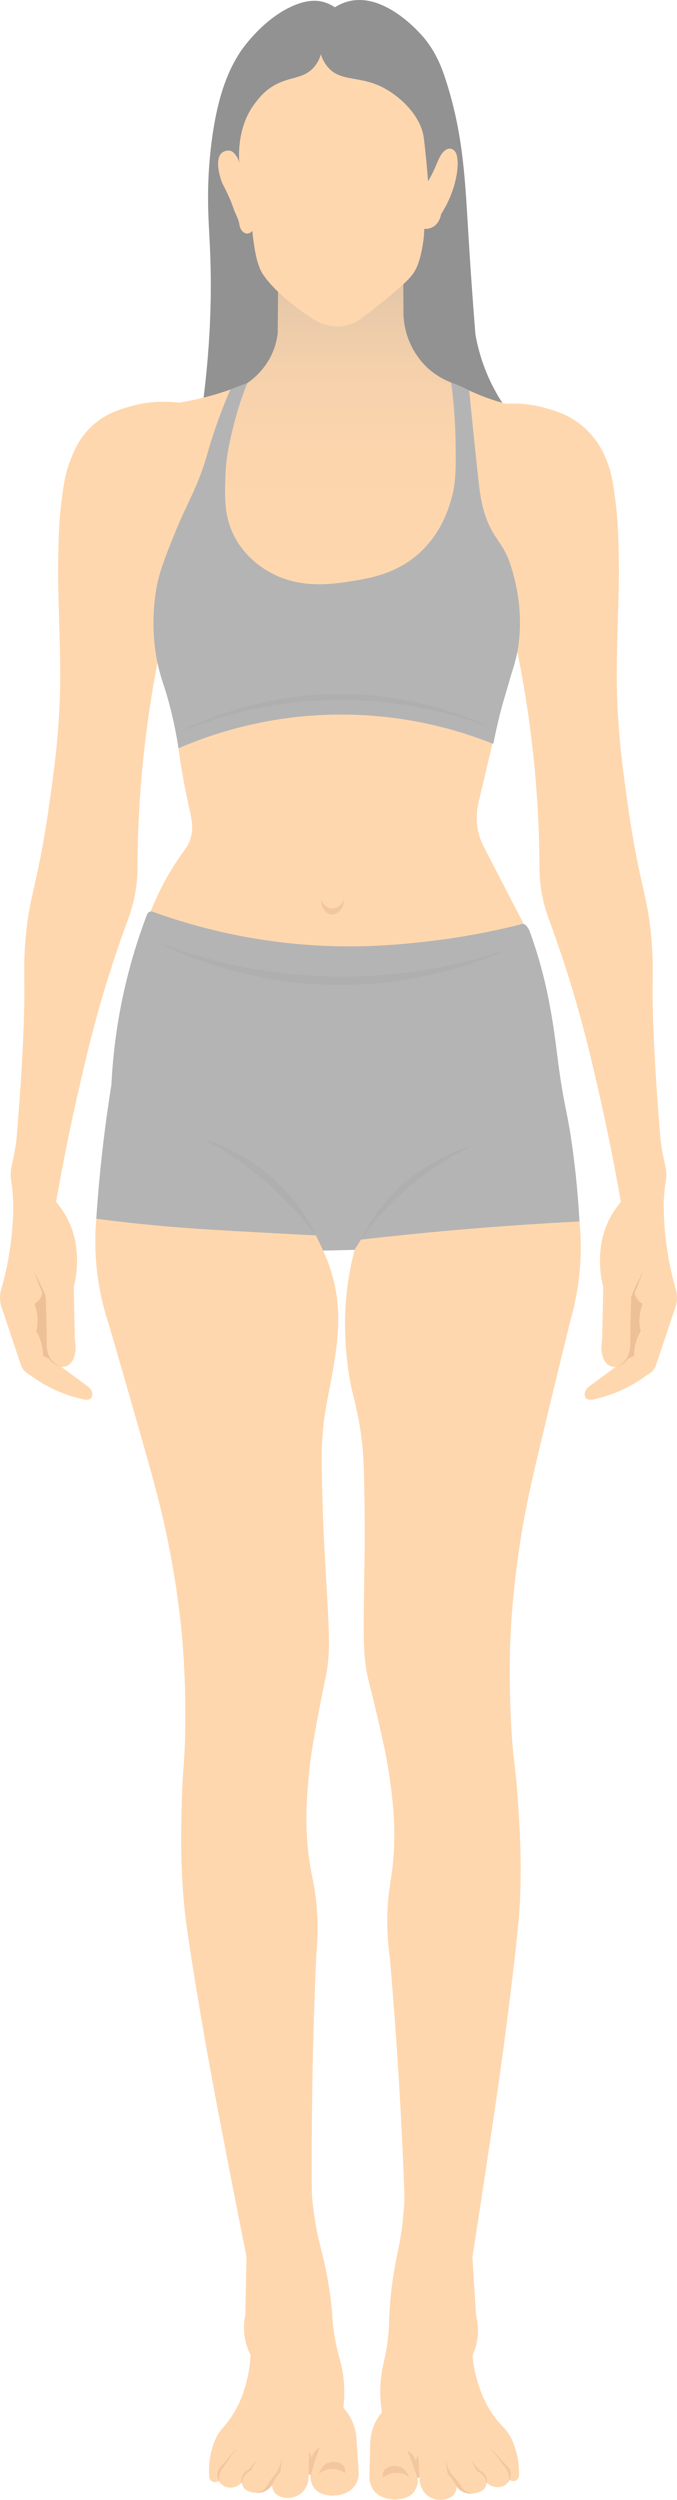 <?xml version="1.0" encoding="UTF-8"?>
<svg id="Layer_2" data-name="Layer 2" xmlns="http://www.w3.org/2000/svg" xmlns:xlink="http://www.w3.org/1999/xlink" viewBox="0 0 940 3470.74">
  <defs>
    <style>
      .cls-1 {
        fill: #b4b4b4;
      }

      .cls-2 {
        fill: #ffd7ae;
      }

      .cls-3 {
        fill: #929292;
      }

      .cls-4 {
        fill: #f2c7a0;
      }

      .cls-5 {
        fill: #a5a4a4;
        opacity: .31;
      }

      .cls-6 {
        fill: #edc098;
      }

      .cls-7 {
        fill: url(#linear-gradient);
      }
    </style>
    <linearGradient id="linear-gradient" x1="473.9" y1="829.85" x2="473.9" y2="374.08" gradientUnits="userSpaceOnUse">
      <stop offset="0" stop-color="#ffd7ae"/>
      <stop offset=".45" stop-color="#fcd5ad"/>
      <stop offset=".71" stop-color="#f4d0ab"/>
      <stop offset=".92" stop-color="#e6c8a9"/>
      <stop offset="1" stop-color="#dfc4a8"/>
    </linearGradient>
  </defs>
  <g id="Layer_1-2" data-name="Layer 1">
    <g>
      <path class="cls-3" d="m280.93,565.52c12.9-95.12,12.96-170.85,10.52-223-1.71-36.54-5.34-76.29,1.05-134.64,8.39-76.58,26.13-112.77,41.02-135.69,0,0,27.18-41.82,68.9-62.06,23.72-11.51,38.4-9.35,44.7-7.89,7.96,1.85,14.02,5.28,17.88,7.89,4.03-2.59,10.68-6.28,19.46-8.41,52.45-12.73,103.08,49.28,105.71,52.59,15.96,20.06,23.46,39.75,29.98,60.48,23.37,74.36,25.64,135.18,30.5,215.37,1.87,30.82,4.89,77.07,9.47,134.11,2.88,16.32,7.95,35.99,17.1,57.18,18.11,41.93,43.82,70.44,61.79,87.19-83.75,10.39-192.97,14.15-317.14-7.89-52-9.23-99.12-21.65-140.95-35.24Z"/>
      <path class="cls-2" d="m651.45,542.12c7.07,3.31,14.83,6.62,23.27,9.73,9.78,3.61,19.05,6.44,27.61,8.68,12.34-.74,31.4-.51,53.51,5.52,14.23,3.88,35.94,9.81,56.27,28.4,20.22,18.49,28.36,39.69,31.29,47.6,6,16.18,8.02,29.01,11.31,54.96,2.18,17.26,3.06,31.64,3.68,47.86,1.64,42.81.66,75.79.53,80.47-1.97,66.78-2.95,100.17-2.37,129.64,1.26,63.14,8.26,113.08,13.41,149.89,3.85,27.48,8.12,58,16.57,98.61,7.37,35.47,11.96,49.93,15.78,79.68,4.76,37.07,4.12,64.96,3.94,77.31-.55,39.32,1.12,105.54,11.04,223.26.58,4.29,1.57,11.05,3.16,19.33,2.88,15.06,4.47,18.13,4.73,26.43.25,7.87-1.04,9.65-2.37,22.09-.85,8.01-1.36,16.98-1.18,26.82.32,19.59,2.02,42.07,6.31,66.66,2.83,16.24,6.4,31.14,10.26,44.57.69,2.28,1.28,4.92,1.58,7.89.91,9.04-1.34,16.46-3.16,20.91-8.69,25.91-17.37,51.82-26.06,77.73-.59,1.51-1.5,3.38-2.93,5.3-2.77,3.7-6.08,5.71-8.09,6.71-7.91,5.98-17.68,12.43-29.39,18.34-17.74,8.97-34.2,13.82-47.14,16.57-.31.06-6.73,1.32-9.66-2.17-3-3.56-1.87-11.48,5.13-16.37,12.07-8.94,24.15-17.88,36.22-26.82-3.71.17-6.38-.66-8.22-1.58-9.26-4.61-13.56-19.19-10.45-36.29.53-24.28,1.05-48.56,1.58-72.84-4.99-19.59-5.06-36.14-4.21-47.33.46-6.03,1.33-16.65,5.52-29.72,5.97-18.6,15.51-32.32,23.14-41.29-9.98-57.44-20.24-106.44-28.93-144.89-12.03-53.25-25.44-111.89-49.96-186.97-8.41-25.73-16.06-47.08-21.69-62.32-2.45-6.67-4.76-14.05-6.71-22.09-4.52-18.62-5.81-35.47-5.74-49.3-.27-59.81-4.07-126.88-13.98-199.6-6.75-49.49-15.49-95.48-25.24-137.66-13.26-33.76-22.73-62.53-29.19-83.62-18.14-59.28-32.49-107.34-33.66-169.35-.56-29.8,2.07-54.35,4.47-70.74Z"/>
      <path class="cls-6" d="m854.72,1897.71c4.27-1.38,8.25-3.61,11.34-6.74,3.09-3.11,5.35-6.93,6.85-11,1.45-4.1,2.19-8.46,2.27-12.8-.06-4.33.02-8.94.02-13.4.17-17.97.52-35.95,1.24-53.91v-.3s.1-.2.1-.2c2.64-5.89,5.18-11.82,7.98-17.63,2.85-5.79,5.62-11.61,8.58-17.34-2.2,6.07-4.61,12.04-6.92,18.05-2.48,5.94-4.7,11.98-7.01,17.98l.1-.51c.05,17.96-.26,35.9-.75,53.85l-.43,13.54c-.34,4.63-1.36,9.19-3.14,13.47-1.81,4.25-4.46,8.23-8.03,11.17-3.52,2.98-7.8,4.95-12.22,5.77Z"/>
      <path class="cls-6" d="m881.02,1792.19c.21,3.63,1.21,7.15,3.07,10.14,1.87,2.96,4.34,5.51,7.32,7.21l.83.47-.36.99c-2.15,5.87-3.5,11.99-3.9,18.17-.47,6.18.08,12.4,1.43,18.44l.15.68-.33.58c-1.43,2.48-2.69,5.06-3.8,7.7-1.12,2.64-1.97,5.39-2.76,8.15-1.56,5.55-2.19,11.35-2.26,17.17v.49s-.37.17-.37.17c-3.18,1.47-6.34,2.99-9.57,4.37,2.93-1.94,5.92-3.75,8.9-5.61l-.37.66c-.66-5.93-.25-11.98.88-17.9,1.23-5.9,3.34-11.65,6.33-16.91l-.18,1.25c-1.57-6.36-2.02-12.99-1.44-19.51.62-6.52,2.33-12.92,5.09-18.81l.46,1.46c-3.14-2.17-5.8-5.09-7.33-8.54-1.57-3.41-2.23-7.2-1.79-10.82Z"/>
      <path class="cls-2" d="m332.47,536.07c-18.33,7.24-39.24,13.93-62.59,18.93-7.3,1.56-14.42,2.87-21.33,3.96-18.1-2.18-42.17-2.28-68.61,5.51-14.54,4.29-33.85,9.98-52.07,26.82-18.74,17.32-26.13,37.02-31.29,50.75-6.42,17.09-8.23,30.65-11.31,54.96-2.18,17.26-3.06,31.64-3.68,47.86-1.64,42.81-.66,75.79-.53,80.47,1.97,66.78,2.95,100.17,2.37,129.64-1.26,63.14-8.26,113.08-13.41,149.89-3.85,27.48-8.12,58-16.57,98.61-7.37,35.47-11.96,49.93-15.78,79.68-4.76,37.07-4.12,64.96-3.94,77.31.55,39.32-1.12,105.54-11.04,223.26-.58,4.29-1.57,11.05-3.16,19.33-2.88,15.06-4.47,18.13-4.73,26.43-.25,7.87,1.04,9.65,2.37,22.09.85,8.01,1.36,16.98,1.18,26.82-.32,19.59-2.02,42.07-6.31,66.66-2.83,16.24-6.4,31.14-10.26,44.57-.69,2.28-1.28,4.92-1.58,7.89-.91,9.04,1.34,16.46,3.16,20.91,8.69,25.91,17.37,51.82,26.06,77.73.59,1.51,1.5,3.38,2.93,5.3,2.77,3.7,6.08,5.71,8.09,6.71,7.91,5.98,17.68,12.43,29.39,18.34,17.74,8.97,34.2,13.82,47.14,16.57.31.06,6.73,1.32,9.66-2.17,3-3.56,1.87-11.48-5.13-16.37-12.07-8.94-24.15-17.88-36.22-26.82,3.71.17,6.38-.66,8.22-1.58,9.26-4.61,13.56-19.19,10.45-36.29-.53-24.28-1.05-48.56-1.58-72.84,4.99-19.59,5.06-36.14,4.21-47.33-.46-6.03-1.33-16.65-5.52-29.72-5.97-18.6-15.51-32.32-23.14-41.29,9.98-57.44,20.24-106.44,28.93-144.89,12.03-53.25,25.44-111.89,49.96-186.97,8.41-25.73,16.06-47.08,21.69-62.32,2.45-6.67,4.76-14.05,6.71-22.09,4.52-18.62,5.81-35.47,5.74-49.3.27-59.81,4.07-126.88,13.98-199.6,6.75-49.49,15.49-95.48,25.24-137.66,7.42-18.77,18.23-47.63,29.19-83.62,16.57-54.43,20.08-81.17,33.92-130.96,7.72-27.77,20.02-67.61,39.18-115.18Z"/>
      <path class="cls-6" d="m85.28,1897.71c-4.42-.82-8.7-2.79-12.22-5.77-3.57-2.94-6.22-6.92-8.03-11.17-1.77-4.29-2.8-8.85-3.14-13.47l-.43-13.54c-.49-17.95-.8-35.89-.75-53.85l.1.51c-2.31-6-4.53-12.04-7.01-17.98-2.31-6.01-4.72-11.98-6.92-18.05,2.97,5.73,5.73,11.55,8.58,17.34,2.8,5.81,5.34,11.74,7.98,17.63l.09.2v.3c.72,17.96,1.08,35.94,1.25,53.91,0,4.46.08,9.06.02,13.4.09,4.34.82,8.7,2.27,12.8,1.5,4.07,3.77,7.89,6.85,11,3.09,3.13,7.06,5.36,11.34,6.74Z"/>
      <path class="cls-6" d="m58.98,1792.19c.44,3.62-.22,7.41-1.79,10.82-1.54,3.45-4.19,6.37-7.33,8.54l.46-1.46c2.76,5.89,4.47,12.29,5.09,18.81.57,6.52.13,13.15-1.44,19.51l-.18-1.25c2.99,5.26,5.11,11.01,6.33,16.91,1.13,5.92,1.54,11.97.88,17.9l-.37-.66c2.97,1.86,5.97,3.67,8.9,5.61-3.23-1.39-6.39-2.9-9.57-4.37l-.36-.17v-.49c-.07-5.83-.7-11.62-2.26-17.17-.79-2.77-1.64-5.51-2.76-8.15-1.11-2.64-2.37-5.22-3.8-7.7l-.33-.58.15-.68c1.34-6.04,1.9-12.27,1.43-18.44-.39-6.18-1.75-12.31-3.9-18.17l-.36-.99.83-.47c2.99-1.7,5.46-4.25,7.32-7.21,1.86-2.99,2.86-6.51,3.07-10.14Z"/>
      <path class="cls-2" d="m247.79,1038.86c1.3,9.85,3.48,25.04,6.84,43.52,9.17,50.45,15.06,58.77,11.04,77.31-3.85,17.78-11.38,19.88-30.23,51.89-13.96,23.71-22.68,44.39-27.76,57.77,36.68,26.26,109.82,70.87,212.08,84.02,154.92,19.92,272.13-45.79,308.59-68.24-18.41-35.63-36.82-71.26-55.22-106.9-2.14-4.14-6.9-12.82-9.47-25.24-4.05-19.65-.09-35.66,2.37-45.76,6.3-25.88,12.98-54.87,20.91-88.36-30.09-20.38-74.74-44.43-132.54-55.75-155.24-30.4-279.31,55.77-306.62,75.73Z"/>
      <path class="cls-2" d="m133.66,1692.07c-1.5,17.53-1.99,38.06-.13,60.88,2.69,33,9.51,61.02,16.57,82.83,0,0,12.44,41.19,51.94,180.26,17.72,62.4,25.14,93.99,31.29,124.65,12.79,63.73,17.62,112.25,18.93,126.22,1.63,17.31,6.29,71.03,4.73,142-1.02,46.36-3.44,43.05-4.73,96.25-.8,33.04-1.74,76.07,2.37,127.8,1.83,23.08,4.24,42.46,13.41,100.19,18.39,115.71,36.61,207.36,41.02,230.36,8.33,43.35,19.54,101.1,33.18,169.57-.56,27.02-1.11,54.05-1.67,81.07,21.04,22.91,51.29,33.24,78.94,26.26,23.3-5.88,36.95-22.07,41.74-28.4-2.34-27.14-6.25-48.82-9.39-63.64-5.69-26.83-11-41.07-15.25-71-1.69-11.87-3.6-23.35-3.68-38.39-.4-70.54.33-142.79,2.37-216.68,1.02-37,2.34-73.55,3.94-109.66,1.54-15.69,2.84-39.33.26-67.85-2-22.07-5.14-34.03-7.89-49.17-9.96-54.94-5.57-101.53-2.63-132.67,2.65-28.06,6.98-51.05,14.59-91.51,4.47-23.75,6.69-32.7,8.68-43,7.45-38.53,4.85-60.33-1.97-181.84,0,0-2.48-44.24-3.55-108.47-.2-11.81-.44-30.61,1.97-55.22,2.26-23.05,5.39-36.36,8.63-53.82,9.06-48.8,16.34-88.03,9.91-131.18-2.16-14.49-6.86-36.11-18.54-61.67-6.49-22.62-12.97-45.23-19.46-67.85-98.52,7.89-197.05,15.78-295.57,23.67Z"/>
      <path class="cls-2" d="m803.4,1685.18c2.24,17.45,3.6,37.95,2.71,60.82-1.29,33.09-6.92,61.37-13.05,83.46,0,0-10.68,41.68-44.27,182.3-15.07,63.09-21.14,94.97-25.99,125.86-10.08,64.21-12.86,112.9-13.58,126.91-.9,17.36-3.28,71.24,1.28,142.08,2.98,46.27,5.26,42.87,8.8,95.96,2.2,32.98,4.95,75.92,3.04,127.79-.85,23.14-2.44,42.6-9.16,100.67-13.48,116.39-27.8,208.72-31.24,231.89-6.49,43.67-15.25,101.84-25.98,170.82,1.7,26.98,3.4,53.95,5.09,80.93-20.05,23.78-49.84,35.38-77.76,29.58-23.52-4.89-37.85-20.49-42.9-26.61,1.19-27.21,4.18-49.04,6.69-63.98,4.55-27.05,9.25-41.5,12.24-71.58,1.18-11.93,2.61-23.48,2.05-38.51-2.58-70.49-6.37-142.65-11.53-216.39-2.58-36.92-5.45-73.39-8.58-109.39-2.2-15.61-4.51-39.17-3.13-67.77,1.06-22.13,3.7-34.21,5.8-49.46,7.63-55.31,1.27-101.68-2.98-132.66-3.83-27.93-9.13-50.71-18.45-90.81-5.47-23.54-8.06-32.39-10.49-42.59-9.07-38.18-7.4-60.07-5.72-181.76,0,0,.61-44.3-1.04-108.53-.3-11.81-.86-30.6-4.31-55.09-.89-6.33-1.82-11.91-2.78-17.05-3.44-18.43-7.65-34.56-8.12-36.36-4.76-18.17-14.02-68.82-10-126.32,1.14-16.32,3.78-39.35,10.47-66.72,5.52-22.87,11.05-45.74,16.57-68.61,98.77,3.72,197.54,7.43,296.31,11.15Z"/>
      <path class="cls-6" d="m59.51,1793.18c-.2,2.3-.95,7.09-4.38,11.77-2.01,2.74-4.27,4.51-5.91,5.59,1.74,4.17,3.79,10.39,4.47,18.17.7,8.1-.35,14.82-1.41,19.3,2.31,4.12,5.1,10.15,6.77,17.85,1.43,6.62,1.59,12.4,1.38,16.73,3.17,1.64,6.35,3.28,9.52,4.92-1.72-2.54-3.94-6.46-5.33-11.66-1.11-4.14-1.34-7.78-1.31-10.49-.39-21.66-.78-43.33-1.17-64.99-.88-2.4-1.76-4.8-2.64-7.2Z"/>
      <path class="cls-6" d="m870.48,1886.92c2.92-1.64,5.84-3.28,8.77-4.92-.27-6.05.2-15.15,4.27-25.05,1.44-3.5,3.09-6.52,4.73-9.07-1.38-5.07-2.89-13.3-1.45-23.2.83-5.75,2.44-10.52,3.98-14.14-1.55-.9-3.53-2.3-5.37-4.44-4.06-4.71-4.87-9.99-5.08-12.25-.82,2.01-1.65,4.03-2.47,6.04-.22,16.06-.52,32.23-.89,48.51-.17,7.26-.35,14.5-.55,21.72.2,1.81.33,5.28-1.12,9.26-1.38,3.79-3.54,6.28-4.82,7.55Z"/>
      <path class="cls-7" d="m386.11,400.9c-.17,20.6-.34,41.19-.51,61.79-.9,7.59-2.93,17.23-7.51,27.62-10.61,24.06-28.49,37.55-37.47,43.39-12.06,23.15-27.79,60.08-33.53,107.69-4.75,39.4-8.92,74.01,8.68,108.87,27.82,55.11,95.96,82.89,154.49,79.28,55.89-3.44,92.89-34.87,104.13-44.7,45.56-39.85,56.94-90.59,63.64-120.44,4.4-19.62,11.95-54.43,1.58-96.77-3.82-15.59-9.03-28.03-13.17-36.59-7.68-2.92-19.57-8.49-31.41-19.03-4.08-3.63-15.92-14.79-24.65-33.33-7.76-16.48-9.75-31.61-10.19-41.48-.09-21.04-.18-42.07-.26-63.11-57.94,8.94-115.88,17.88-173.82,26.82Z"/>
      <path class="cls-2" d="m350.35,320.44c.88,9.44,2.02,17.51,3.09,23.93,2.2,13.23,4.29,20.39,6.9,27.22,1.63,4.26,6.57,15.93,29.98,37.47,11.01,10.13,27,23.28,48.44,36.16,4.49,2.65,14.68,7.86,28.61,8.02,15.12.17,26.11-5.7,30.55-8.4,20.52-15.02,37.31-28.72,50.18-39.72,19.35-16.56,26.03-23.81,30.77-34.71,5.16-11.88,7.54-26.99,8.28-31.75,1.34-8.52,1.81-15.73,1.97-20.91,2.43.15,6.65.04,11.04-2.17,10.18-5.12,12.04-16.81,12.23-18.14,7.2-11.27,11.57-21.18,14.2-28.01,10.76-27.95,11.12-53.27,4.44-60.08-2.63-2.68-5.62-2.99-5.62-2.99-.66-.08-3.39-.32-6.99,2.11-7.5,5.07-10.44,16.14-16.49,29.01-1.55,3.3-4.02,8.23-7.56,14.07-.43-5.54-1.13-13.96-2.1-24.19-.65-6.79-2.94-30.78-4.21-38.39-4.67-28.11-32.59-57.05-61.53-69.95-31.18-13.89-55.54-5.59-72.58-27.35-4.72-6.03-7.12-12.12-8.42-16.3-1.46,4.95-4.35,12.31-10.52,18.93-15.35,16.5-35.11,11.39-58.44,26.8-10.42,6.88-16.4,14.44-21.37,20.74-24.84,31.44-24.11,70.77-22.88,86.72-.22-2.89-1.06-7.86-4.53-12.57-1.74-2.36-4.47-6.06-9.07-6.9,0,0-5.25-.97-10.45,2.96-7.55,5.7-7.09,22.8.39,42.4,8.76,16.5,13.27,27.95,15.78,35.5,2.39,7.19,6.74,13.82,7.89,21.3.28,1.84.88,6.42,4.34,9.86.92.92,3.15,3.13,6.51,3.16,4.17.03,6.81-3.34,7.17-3.81Z"/>
      <path class="cls-1" d="m319.93,540.78c-6.17,14.01-14.97,35.31-23.76,62.09-4.74,14.44-6.75,22.17-9.38,31-13.77,46.24-26.83,63.31-44.79,108.11-14.64,36.52-21.87,54.79-25.77,80.2-2.85,18.58-7.87,65.02,6.84,115.71,3.48,12.01,6.65,19.34,12.1,39.97,6.75,25.54,10.5,46.87,12.62,61.01,45.49-19.65,126.28-47.57,230.1-46.81,91.09.67,163.12,23.14,207.05,40.69,6.52-32.62,12.35-54,16.6-67.77,3.46-11.2,6.34-22.58,9.96-33.73,1.28-3.93,3.99-12.61,6.51-24.51.55-2.6,1.04-5.36,1.54-8.82,7.66-52.29-4.97-95.09-9.99-111.5-10.87-35.5-26.06-37.1-37.6-76.79-4.62-15.88-5.94-27.13-8.94-54.96-3.46-32.05-7.4-69.89-11.57-112.55-3.55-1.92-7.41-3.85-11.58-5.72-4.7-2.11-9.2-3.87-13.42-5.36,1.58,11.72,3.33,27.04,4.56,45.04.93,13.67,1.36,25.91,1.51,36.51.56,39.11.7,59.16-6.71,83.23-4.08,13.28-13.43,42.48-39.31,67.98-33.31,32.81-73.31,39.1-98.88,43.13-27.1,4.26-75.48,11.88-119.39-16.3-7.08-4.54-27-17.65-41.02-42.6-16.25-28.91-15.26-57.11-14.2-87.31.99-28.05,6.22-49.33,11.04-68.9,6.14-24.93,13.43-45.31,19.33-59.98-3.45,1.16-6.99,2.41-10.6,3.77-4.48,1.69-8.76,3.42-12.85,5.17Z"/>
      <path class="cls-1" d="m204.09,1269.78c-9.45,24.76-18.49,52.32-26.24,82.54-14.69,57.27-21,109.48-23.14,153.57-6.22,38.72-11.6,79.43-15.78,122.02-2.14,21.85-3.88,43.24-5.26,64.16,59.21,7.65,106.93,11.67,140.69,13.94,28.81,1.94,72.54,4.29,124.65,7.1,16.6.89,30.35,1.62,39.71,2.1,3.33,7.01,6.66,14.02,9.99,21.04,14.53-.33,29.07-.67,43.6-1,2.95-4.75,5.91-9.5,8.86-14.25,42.34-4.86,85.7-9.27,130.04-13.15,59.37-5.19,117.21-9.15,173.41-12.04-2.22-40.36-5.92-72.92-8.79-94.72-8.02-60.83-12.23-61.21-20.51-123.86-3.77-28.48-6.2-52-13.15-87.57-3.26-16.68-7.03-33.36-12.33-52.16-5.02-17.81-10.13-32.9-14.41-44.65-.54-1.38-1.43-3.3-2.91-5.35-1.57-2.18-2.61-3.63-4.54-4.34-2.44-.9-4.82-.08-5.92.39-32.93,8.33-76.87,17.61-129.25,23.54-37.7,4.26-102.77,11.25-186.71,2.89-49.44-4.92-117.04-16.33-194.07-44.18-.64-.24-1.84-.58-3.25-.3-3.27.66-4.59,4-4.69,4.28Z"/>
      <path class="cls-2" d="m340.57,3214.16c-1.26,5.81-2.29,13.57-1.71,22.67.93,14.55,5.55,25.79,8.98,32.51-.34,8.43-1.42,20.17-4.7,33.79-2.48,10.3-7.43,30.12-20.96,50.9-11.01,16.9-17.18,18.3-23.95,34.64-4.96,11.97-6.64,23.28-7.06,26.3-1.13,8.19-1.15,15.29-.86,20.74-.6,4.59,1.87,8.77,5.56,10.05,3.81,1.33,7.29-1,7.7-1.28,1.09,1.7,4.5,6.51,10.8,8.45,7.34,2.26,15.67-.27,21.49-6.42.12,1.68.54,4.24,2.14,6.74,4.43,6.9,14.07,7.32,17.96,7.48,2.8.12,6.75.25,11.33-1.71,5.98-2.55,9.22-7.02,10.48-8.98.07,2.78.65,6.51,2.99,9.84,6.55,9.3,23.48,10.68,34.64,3.64,9.01-5.69,13.9-16.65,13.04-28.23,1.28-1.14,2.57-2.28,3.85-3.42-.7,2.34-1.7,6.81-.64,12.19,0,0,1.34,6.8,6.2,12.19,10.94,12.12,42.66,12.06,54.96-5.35,2.04-2.89,5.18-8.56,5.28-17.73-1.05-15.98-2.1-31.95-3.15-47.93-.27-4.13-.95-8.92-2.41-14.11-3.75-13.36-10.8-22.77-15.72-28.23,2.77-24.74.39-43.81-2.41-56.88-2.82-13.16-6.59-22.71-9.84-42.34-2.28-13.79-3.09-25.28-3.42-32.93-40.2,1.14-80.41,2.28-120.61,3.42Z"/>
      <path class="cls-4" d="m428.47,3435.28c.09-4.43.18-8.87.27-13.31.12-6.27.23-12.53.32-18.77,1.28,2.99,2.57,5.99,3.85,8.98.4-1.8,1.23-4.45,3.05-7.22,2.66-4.05,6.02-6.22,7.86-7.22-1.69,4.7-3.35,9.51-4.97,14.43-2.74,8.31-5.23,16.43-7.47,24.33-.97-.41-1.93-.82-2.9-1.24Z"/>
      <path class="cls-4" d="m377.78,3450.03c1.31-2.92,3.06-6.26,5.4-9.78,2.05-3.09,4.15-5.7,6.09-7.86,1.9-16.24,2.03-19.85,1.76-19.89-.4-.06-.54,7.82-5.13,16.68-2.48,4.78-4.27,6.03-10.26,14.43-3.4,4.77-5.97,8.78-7.56,11.35-1.27,1.17-3.39,2.83-6.39,4.05-3.39,1.38-6.4,1.58-8.21,1.57,2.31.39,6.42.74,11.15-.71,7.71-2.37,11.86-7.94,13.15-9.84Z"/>
      <path class="cls-4" d="m336.08,3448.22c.4.03-.11-4.73,2.75-9.73,2.43-4.24,6.21-6.78,9.38-8.34,2.62-4.81,5.24-9.62,7.86-14.43-3.74,4.49-7.48,8.98-11.23,13.47-1.59.62-4.4,1.99-6.58,4.89-4.59,6.11-2.7,14.1-2.19,14.14Z"/>
      <path class="cls-4" d="m304.86,3445.44c-.36-1.61-.61-3.52-.53-5.67.27-7.67,4.5-13.12,6.42-15.29,6.24-8.87,12.47-17.75,18.71-26.62-7.59,8.87-15.18,17.75-22.77,26.62-1.13,1.08-3.67,3.81-4.6,8.13-1.45,6.71,2.14,11.94,2.78,12.83Z"/>
      <path class="cls-4" d="m442.79,3434.67c2.27-1.94,6.37-4.88,12.19-6.2,12.24-2.79,22.09,3.83,23.95,5.13.51-1.9.91-4.7-.21-7.48-2.8-6.94-13.36-9.6-21.17-7.48-11.26,3.05-14.61,15.47-14.76,16.04Z"/>
      <path class="cls-2" d="m661.04,3214.65c1.5,5.75,2.86,13.46,2.67,22.58-.31,14.57-4.45,26-7.6,32.86.7,8.41,2.28,20.09,6.13,33.56,2.91,10.19,8.69,29.78,23.09,49.96,11.71,16.42,17.94,17.55,25.39,33.6,5.46,11.75,7.62,22.98,8.16,25.98,1.47,8.14,1.8,15.23,1.73,20.69.79,4.56-1.5,8.84-5.13,10.28-3.75,1.49-7.33-.69-7.75-.96-1.02,1.75-4.22,6.69-10.43,8.9-7.23,2.56-15.67.39-21.74-5.5-.05,1.68-.36,4.26-1.85,6.82-4.13,7.08-13.75,7.91-17.63,8.24-2.79.24-6.73.53-11.4-1.23-6.08-2.3-9.51-6.62-10.85-8.53.05,2.78-.37,6.53-2.58,9.96-6.15,9.56-23.01,11.67-34.46,5.1-9.24-5.3-14.59-16.05-14.23-27.65-1.33-1.09-2.66-2.17-3.99-3.26.8,2.31,1.99,6.73,1.16,12.15,0,0-1.05,6.85-5.68,12.44-10.41,12.57-42.11,13.86-55.14-3.02-2.16-2.8-5.53-8.34-6.03-17.49.37-16.01.74-32.01,1.12-48.02.09-4.14.57-8.95,1.81-14.2,3.18-13.51,9.83-23.21,14.51-28.87-3.81-24.6-2.25-43.76,0-56.93,2.26-13.27,5.63-22.97,8.04-42.72,1.69-13.87,2.02-25.38,2.03-33.05,40.22-.56,80.43-1.12,120.65-1.68Z"/>
      <path class="cls-4" d="m582.58,3439.29c-.28-4.42-.56-8.85-.83-13.29-.38-6.26-.75-12.51-1.11-18.73-1.16,3.05-2.31,6.09-3.47,9.14-.48-1.78-1.42-4.39-3.35-7.08-2.82-3.93-6.28-5.96-8.16-6.88,1.88,4.62,3.74,9.36,5.58,14.21,3.09,8.19,5.92,16.19,8.49,23.99.95-.45,1.9-.9,2.85-1.36Z"/>
      <path class="cls-4" d="m633.84,3451.89c-1.43-2.86-3.32-6.13-5.81-9.55-2.18-3-4.39-5.52-6.42-7.59-2.58-16.14-2.87-19.75-2.6-19.8.4-.07.87,7.79,5.83,16.45,2.68,4.67,4.52,5.84,10.87,13.99,3.6,4.62,6.33,8.52,8.04,11.02,1.32,1.12,3.51,2.69,6.56,3.78,3.44,1.23,6.46,1.31,8.27,1.22-2.29.48-6.38,1.01-11.17-.24-7.8-2.04-12.19-7.43-13.56-9.27Z"/>
      <path class="cls-4" d="m675.43,3448.31c-.4.05-.09-4.73-3.16-9.61-2.61-4.14-6.49-6.51-9.73-7.94-2.82-4.7-5.64-9.39-8.46-14.09,3.93,4.33,7.86,8.66,11.79,12.99,1.61.55,4.48,1.8,6.78,4.61,4.84,5.91,3.3,13.98,2.79,14.04Z"/>
      <path class="cls-4" d="m706.51,3444.21c.29-1.62.46-3.55.29-5.68-.59-7.65-5.05-12.91-7.06-15.01-6.61-8.6-13.21-17.21-19.82-25.81,7.96,8.55,15.92,17.09,23.88,25.64,1.18,1.03,3.83,3.65,4.94,7.92,1.73,6.64-1.64,12.02-2.23,12.94Z"/>
      <path class="cls-4" d="m568.24,3439.29c-2.35-1.84-6.57-4.6-12.44-5.68-12.35-2.27-21.91,4.76-23.71,6.14-.59-1.88-1.1-4.66-.1-7.49,2.5-7.05,12.94-10.16,20.84-8.37,11.38,2.58,15.25,14.83,15.42,15.4Z"/>
      <path class="cls-5" d="m438.71,1715.21c-12.44-16.43-27.34-33.93-45.1-51.54-38.69-38.35-78.11-64.44-110.45-82.05,24.43,7.72,68.87,25.55,108.87,66.79,23.19,23.92,37.7,48.29,46.68,66.79Z"/>
      <path class="cls-5" d="m501.16,1721c12.48-17.71,28.58-37.52,49.18-57.33,38.4-36.94,77.65-59.71,107.29-73.63-24.67,7.26-71.01,24.73-112.02,67.32-21.81,22.65-35.69,45.73-44.44,63.64Z"/>
      <path class="cls-5" d="m244.33,1018.4c44.1-18.68,112.96-41.55,199.77-45.81,110.06-5.4,196.89,21.66,245.61,41.02-41.88-20.2-129.53-55.43-244.03-49.44-91.83,4.8-161.88,34.07-201.35,54.22Z"/>
      <path class="cls-5" d="m216.03,1307.09c52.35,20.39,133.64,44.97,235.53,48.36,111.23,3.7,200.5-19.42,255.69-38.36-46.9,21.01-138.46,54.53-257.26,49.93-107.35-4.15-189.08-37.57-233.96-59.93Z"/>
      <path class="cls-4" d="m446.21,1248.53c-1.17,12.01,7.39,21.11,14.99,21.3,7.98.2,17.42-9.36,15.78-22.09-1.17,7.2-6.93,12.7-13.81,13.41-7.71.8-15.17-4.57-16.96-12.62Z"/>
    </g>
  </g>
</svg>